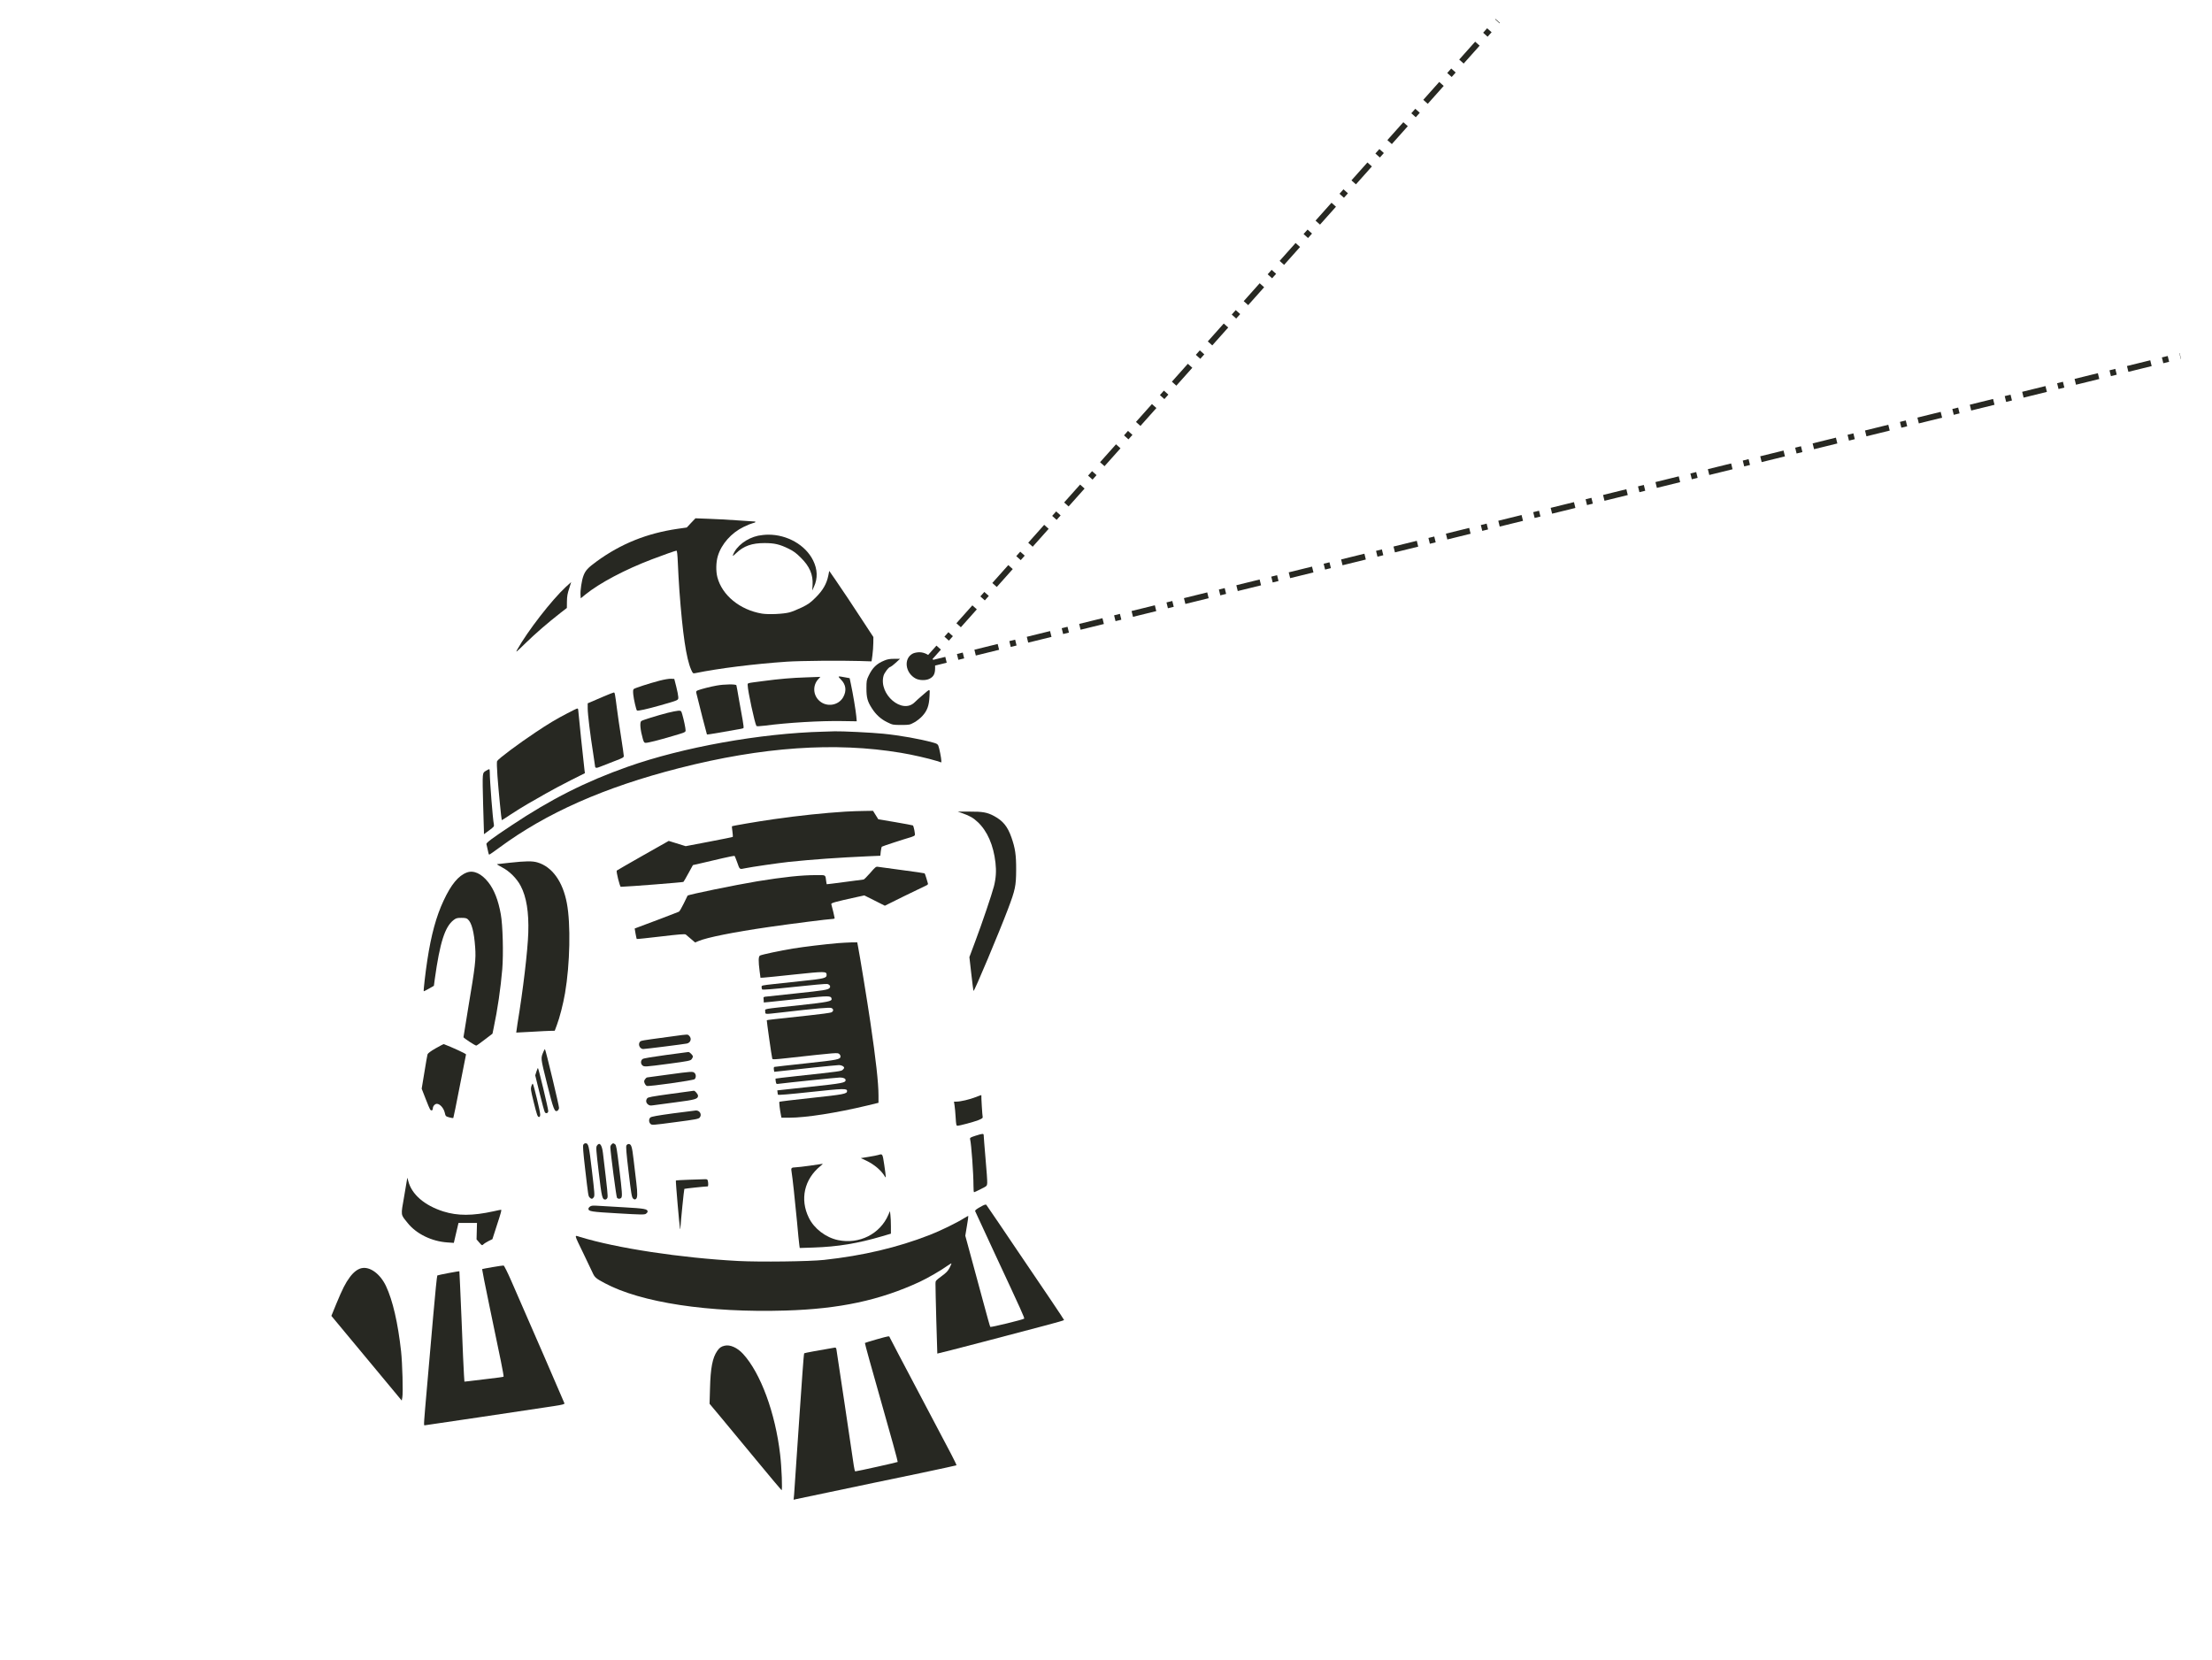 <?xml version="1.0" encoding="UTF-8" standalone="no"?>
<svg
   xmlns:dc="http://purl.org/dc/elements/1.1/"
   xmlns:cc="http://creativecommons.org/ns#"
   xmlns:rdf="http://www.w3.org/1999/02/22-rdf-syntax-ns#"
   xmlns:svg="http://www.w3.org/2000/svg"
   xmlns="http://www.w3.org/2000/svg"
   xmlns:sodipodi="http://sodipodi.sourceforge.net/DTD/sodipodi-0.dtd"
   xmlns:inkscape="http://www.inkscape.org/namespaces/inkscape"
   version="1.0"
   width="2091.916pt"
   height="1569.75pt"
   viewBox="0 0 2091.916 1569.75"
   preserveAspectRatio="xMidYMid meet"
   id="svg1041"
   sodipodi:docname="r2d2.svg"
   inkscape:version="1.0.1 (1.0.1+r73)">
  <defs
     id="defs1045">
    <inkscape:path-effect
       effect="simplify"
       id="path-effect1158"
       is_visible="true"
       lpeversion="1"
       steps="1"
       threshold="0.028"
       smooth_angles="360"
       helper_size="0"
       simplify_individual_paths="false"
       simplify_just_coalesce="false" />
    <inkscape:path-effect
       effect="simplify"
       id="path-effect1139"
       is_visible="true"
       lpeversion="1"
       steps="1"
       threshold="0.028"
       smooth_angles="360"
       helper_size="0"
       simplify_individual_paths="false"
       simplify_just_coalesce="false" />
  </defs>
  <sodipodi:namedview
     pagecolor="#ffffff"
     bordercolor="#666666"
     borderopacity="1"
     objecttolerance="10"
     gridtolerance="10"
     guidetolerance="10"
     inkscape:pageopacity="0"
     inkscape:pageshadow="2"
     inkscape:window-width="1920"
     inkscape:window-height="1016"
     id="namedview1043"
     showgrid="false"
     inkscape:zoom="0.3155464"
     inkscape:cx="1405.8954"
     inkscape:cy="147.35089"
     inkscape:window-x="0"
     inkscape:window-y="27"
     inkscape:window-maximized="1"
     inkscape:current-layer="svg1041"
     fit-margin-top="0"
     fit-margin-left="0"
     fit-margin-right="0"
     fit-margin-bottom="0" />
  <g
     id="g1135"
     transform="matrix(0.691,0,0,0.691,167.446,466.84)">
    <path
       d="m 703.5,40 -5.9,6.3 -12.6,1.8 c -41.9,6.1 -77.5,20.4 -110.6,44.5 -12.1,8.8 -15.5,12.5 -18.2,19.7 -2.4,6.3 -4.5,20.3 -4,26.6 l 0.3,4.3 6.5,-5.3 c 19.4,-15.7 54.2,-34.1 91,-48.1 16,-6.1 32.2,-11.8 33.5,-11.8 0.8,0 1.4,5.1 1.9,17.2 0.4,9.5 1.3,26.3 2.1,37.3 4.4,59.4 9.4,93.2 16.1,108.4 2.3,5.2 2.5,5.3 5.7,4.7 31.6,-6.5 80.4,-12.6 125.7,-15.7 18.5,-1.2 72.7,-1.7 99.5,-0.9 l 16,0.5 1.2,-8.5 c 0.6,-4.7 1.2,-12.2 1.2,-16.6 l 0.1,-8.2 -14.3,-21.8 c -16.9,-25.9 -26,-39.5 -37.5,-56.3 l -8.6,-12.4 -1.3,6.4 c -2.2,11.2 -7.5,20.3 -17.2,29.9 -7.3,7.3 -10.1,9.3 -19.1,13.7 -5.8,2.8 -13.4,5.9 -17,6.8 -8.5,2.2 -28.8,3.1 -37.7,1.6 -30,-5.1 -54.3,-25 -60.8,-49.7 -2.2,-8.4 -1.9,-20.7 0.6,-29 4.9,-16.4 18.5,-31.8 35.3,-39.9 5,-2.5 10.6,-4.7 12.4,-5.1 4.2,-0.8 5.2,-2.4 1.5,-2.4 -1.5,0 -11.8,-0.7 -22.8,-1.5 -11,-0.8 -28.3,-1.8 -38.5,-2.1 l -18.5,-0.7 z"
       id="path951"
       style="fill:#272822;fill-opacity:1;stroke:none;stroke-width:0.1" />
    <path
       d="m 795.3,57.5 c -15.6,3.4 -29.8,14.2 -34.3,26.1 -1,2.4 -0.4,2.1 4.3,-2.3 10.3,-9.8 21.5,-13.7 38.7,-13.7 13.6,0 20.8,1.7 33,7.7 6.6,3.2 10.3,5.9 16.6,12.2 12.2,12 17,23.3 16.2,37.4 l -0.5,7.6 2.4,-5.2 c 5.3,-11.5 4.9,-23.7 -1.2,-36 -10.4,-21.1 -35.7,-35.5 -61.7,-35.2 -4,0 -10.1,0.7 -13.5,1.4 z"
       id="path953"
       style="fill:#272822;fill-opacity:1;stroke:none;stroke-width:0.1" />
    <path
       d="m 532.1,127.6 c -19.4,18 -52.1,60.1 -66.6,85.9 -2.5,4.5 -1.5,3.7 11.6,-9.1 13.9,-13.5 30.2,-27.6 48,-41.5 l 8.4,-6.5 0.1,-9 c 0.1,-7 0.8,-10.9 3.1,-17.7 1.6,-4.8 2.8,-8.7 2.7,-8.7 -0.1,0 -3.4,3 -7.3,6.6 z"
       id="path955"
       style="fill:#272822;fill-opacity:1;stroke:none;stroke-width:0.1" />
    <path
       d="m 1007.2,218.7 c -13.2,6.5 -10.8,26.8 3.9,34.4 5,2.5 13.4,2.7 18.3,0.4 6,-2.9 8.1,-6.8 8.1,-15.1 0,-6 -0.4,-7.7 -2.8,-11.2 -3.9,-6 -11.6,-10.2 -18.7,-10.2 -3,0 -7,0.8 -8.8,1.7 z"
       id="path957"
       style="fill:#272822;fill-opacity:1;stroke:none;stroke-width:0.1" />
    <path
       d="m 967.9,228.4 c -10.4,4.2 -16.2,9.9 -21.3,20.6 -2.9,6 -3.1,7.3 -3.1,17.5 0,12.7 1.5,18 7.5,27.3 5.5,8.6 12.3,14.8 21,19 7.3,3.6 7.8,3.7 19,3.7 11.2,0 11.7,-0.1 17.8,-3.4 3.5,-1.9 8.5,-5.8 11.2,-8.8 6.7,-7.3 9.2,-14.2 9.8,-26.8 0.5,-11.4 1.7,-11.3 -10.1,-1.2 -3.8,3.2 -8.3,7.3 -10.1,9.1 -17,17 -49.6,-10.7 -42.7,-36.2 1.2,-4.3 7.3,-12.2 9.5,-12.2 0.6,-0.1 3.8,-2.5 7.1,-5.5 l 6,-5.5 h -8 c -6.1,0 -9.4,0.6 -13.6,2.4 z"
       id="path959"
       style="fill:#272822;fill-opacity:1;stroke:none;stroke-width:0.1" />
    <path
       d="m 908.5,254.3 c 7,6.9 8.1,15.4 3.2,24.2 -6.4,11.4 -22.4,14 -32.4,5.2 -9,-7.9 -9.7,-21.4 -1.5,-30.1 l 2.7,-2.9 -19.5,0.7 c -19.2,0.6 -37,2.1 -58.5,5 -24.2,3.2 -21.5,2.4 -21.5,6.1 0,7 9.6,51.6 11.9,55.3 0.4,0.7 3.9,0.6 11.1,-0.3 32,-4.2 76.6,-6.8 106.4,-6.3 l 19.8,0.3 -0.6,-7 c -0.7,-7.6 -4.6,-31.1 -7.4,-44 l -1.7,-8 -6.5,-1.2 c -10,-1.9 -10.2,-1.8 -5.5,3 z"
       id="path961"
       style="fill:#272822;fill-opacity:1;stroke:none;stroke-width:0.1" />
    <path
       d="m 660.4,255.9 c -14.4,3.8 -33.5,10 -35.3,11.4 -1,0.9 -1.2,2.7 -0.7,7.7 0.6,6.3 3.9,20.6 5,21.7 1,1 13.6,-1.8 32.3,-7.1 25.7,-7.4 24.3,-6.8 24.3,-11.3 -0.1,-2.1 -1.3,-8.5 -2.8,-14.3 l -2.7,-10.5 -4.5,-0.2 c -2.5,-0.2 -9.4,1 -15.6,2.6 z"
       id="path963"
       style="fill:#272822;fill-opacity:1;stroke:none;stroke-width:0.1" />
    <path
       d="m 738.5,262.6 c -8.6,1.5 -21.3,4.8 -25.7,6.5 -2.3,1 -2.7,1.6 -2.1,3.8 3.6,15.1 14.2,56.3 14.5,56.6 0.2,0.3 7.6,-0.8 16.4,-2.4 8.7,-1.6 19.6,-3.5 24.1,-4.2 4.5,-0.7 8.7,-1.5 9.3,-1.9 0.7,-0.4 0.4,-3.9 -0.9,-11.1 -1.1,-5.7 -3.4,-18.5 -5.1,-28.4 -1.7,-9.9 -3.2,-18.6 -3.5,-19.3 -0.6,-1.7 -16.6,-1.5 -27,0.4 z"
       id="path965"
       style="fill:#272822;fill-opacity:1;stroke:none;stroke-width:0.1" />
    <path
       d="m 583,277.9 c -7.4,3.2 -15.2,6.5 -17.2,7.4 l -3.8,1.6 v 7 c 0,7.6 3.4,35.7 7.5,61.5 1.4,8.8 2.5,16.4 2.5,17 0.1,3.4 1.7,3.6 8.1,0.9 3.5,-1.4 12,-4.8 18.9,-7.4 11.2,-4.2 12.5,-5 12.4,-7.1 0,-1.3 -1.7,-12.9 -3.7,-25.8 -2.1,-12.9 -4.6,-30.5 -5.7,-39 -2.7,-20.8 -2.9,-22 -4.3,-21.9 -0.7,0 -7.3,2.6 -14.7,5.8 z"
       id="path967"
       style="fill:#272822;fill-opacity:1;stroke:none;stroke-width:0.1" />
    <path
       d="m 534.1,300.6 c -15.6,8.1 -25.9,14.3 -43.1,25.8 -24.2,16.1 -51.2,36.3 -53,39.6 -0.5,1 -0.3,9.2 0.5,20.3 1.4,19.3 5.4,60 5.9,60.5 0.2,0.1 5.9,-3.5 12.7,-8.1 6.9,-4.5 16.9,-10.8 22.4,-13.9 5.5,-3.1 16.8,-9.5 25,-14.3 8.3,-4.7 23.7,-13 34.3,-18.3 l 19.4,-9.7 -0.6,-4.5 c -1,-7.6 -8.6,-80.6 -8.6,-82.3 0,-1 -0.6,-1.7 -1.2,-1.7 -0.7,0 -6.9,3 -13.7,6.6 z"
       id="path969"
       style="fill:#272822;fill-opacity:1;stroke:none;stroke-width:0.1" />
    <path
       d="m 671.5,299.9 c -14.4,3.7 -34.7,10 -36.2,11.3 -2.3,1.8 -1.3,12.3 2.2,24.5 1.3,4.4 2,5.3 3.8,5.3 3.5,0 17.7,-3.6 37,-9.3 16.8,-4.9 17.7,-5.3 17.7,-7.7 0,-3 -2.4,-14.5 -4.5,-21.7 -1.5,-5.2 -1.6,-5.3 -5.3,-5.3 -2,0.1 -8.7,1.4 -14.7,2.9 z"
       id="path971"
       style="fill:#272822;fill-opacity:1;stroke:none;stroke-width:0.1" />
    <path
       d="m 884.5,325.7 c -86,2.2 -192.3,21.3 -268,48.1 -57.2,20.2 -105.1,44.4 -158.8,80.2 -26.7,17.7 -34.9,23.9 -34.3,25.6 0.3,0.8 1.1,4.4 1.8,7.9 0.6,3.6 1.5,6.5 2,6.5 0.5,0 6.6,-4.2 13.6,-9.4 64.5,-47.7 144.1,-82.9 246.3,-109 113.9,-29.1 213.7,-36 303.4,-21 15.3,2.5 38,7.7 49.3,11.2 l 6.2,2 v -2.3 c 0,-3.3 -2.8,-17.5 -4.1,-20.6 -0.8,-2.1 -2.3,-3 -7.2,-4.3 -17.7,-4.9 -45.2,-9.8 -68.2,-12.1 -15.7,-1.6 -57.1,-3.6 -66.5,-3.3 -3,0.1 -10,0.3 -15.5,0.5 z"
       id="path973"
       style="fill:#272822;fill-opacity:1;stroke:none;stroke-width:0.1" />
    <path
       d="m 422.8,379.2 c -3.3,1.9 -3.8,2.7 -4.3,7.3 -0.4,2.9 -0.2,20.5 0.4,39.1 0.6,18.7 1.1,35.4 1.1,37.1 v 3.3 l 7.1,-5.2 c 6.5,-4.8 7,-5.4 6.5,-8.1 -1.6,-7.8 -5.6,-59.4 -5.6,-71.7 0,-2.2 -0.3,-4 -0.7,-4 -0.5,0 -2.5,1 -4.5,2.2 z"
       id="path975"
       style="fill:#272822;fill-opacity:1;stroke:none;stroke-width:0.1" />
    <path
       d="m 915,435.1 c -30.1,1.9 -63.5,5.4 -98.5,10.4 -22.9,3.3 -56.3,9 -57.1,9.7 -0.1,0.2 0.1,3.5 0.7,7.2 0.5,3.8 0.7,7.1 0.5,7.3 -0.2,0.3 -14.8,3.2 -32.5,6.6 l -32,6.1 -11.6,-3.6 -11.6,-3.6 -35.2,19.9 c -19.4,11 -35.5,20.3 -35.9,20.7 -1.1,1.1 4.2,22.2 5.5,22.2 10.1,-0.2 85.2,-6.1 85.7,-6.7 0.5,-0.4 3.6,-5.8 6.9,-11.9 l 6.1,-11.1 12.3,-2.8 c 6.7,-1.5 19.4,-4.5 28.2,-6.6 8.8,-2.1 16.3,-3.5 16.6,-3.1 0.3,0.4 1.8,4.1 3.3,8.2 3.8,10.8 3.1,10.3 11.2,8.6 8.5,-1.8 45.3,-7.1 58.9,-8.6 33.5,-3.5 67.5,-5.9 109.5,-7.8 l 16.5,-0.7 0.6,-5.8 c 0.4,-3.2 1,-6.2 1.5,-6.6 0.8,-0.7 28.9,-9.9 40.3,-13.2 2.3,-0.7 4.5,-1.8 4.8,-2.5 0.6,-1.7 -1.5,-12.7 -2.7,-13.4 -0.5,-0.3 -11.3,-2.3 -24.1,-4.5 l -23.2,-3.9 -3.6,-5.8 -3.6,-5.8 -12,0.2 c -6.6,0 -18.1,0.5 -25.5,0.9 z"
       id="path977"
       style="fill:#272822;fill-opacity:1;stroke:none;stroke-width:0.1" />
    <path
       d="m 1075,437.4 c 9.9,3.5 14.8,6.3 20.8,12 13.1,12.2 21.6,31.7 24.3,55.6 1.3,11.3 0.7,21.2 -2.1,32.3 -2.9,11.2 -16.3,50.8 -25.8,76 l -7.8,20.9 2.6,22.8 c 1.4,12.6 2.8,23.2 3.1,23.5 1,0.9 35.2,-80.5 47.1,-112 10,-26.4 11.1,-31.8 11.2,-53.5 0.1,-20.7 -1.3,-29.8 -6.5,-44.7 -5.3,-15 -11.6,-22.6 -23.8,-29.2 -9.4,-5 -15.6,-6.1 -33.6,-6 h -16 z"
       id="path979"
       style="fill:#272822;fill-opacity:1;stroke:none;stroke-width:0.1" />
    <path
       d="m 456,505 c -9.1,1 -17.2,1.9 -18,2 -0.8,0 2.1,1.9 6.5,4.2 10.3,5.2 20.4,15.3 25.8,25.6 7.9,15 11.3,36 10.4,64.1 -0.8,24.9 -7.2,78.7 -14.8,124.5 -1,6.6 -1.8,12 -1.7,12.1 0.2,0.1 9.8,-0.4 21.3,-1.1 11.6,-0.7 23.3,-1.3 26.2,-1.3 l 5.2,-0.1 2.9,-7.8 c 3.8,-10 8.6,-28.6 11.2,-43.7 6.8,-39.8 7.9,-94.5 2.5,-123 -5.6,-29.8 -20.2,-50 -40.4,-55.9 -6.8,-2 -15.9,-1.9 -37.1,0.4 z"
       id="path981"
       style="fill:#272822;fill-opacity:1;stroke:none;stroke-width:0.1" />
    <path
       d="m 948.6,519.1 c -4.3,4.9 -8.3,8.9 -8.9,8.9 -0.7,0.1 -12.2,1.6 -25.7,3.4 -13.5,1.8 -24.6,3.2 -24.8,3.1 -0.2,-0.1 -0.5,-2 -0.8,-4.1 -1.2,-9.2 0,-8.4 -13.2,-8.4 -20.9,0 -44.9,2.6 -81.2,8.5 -30,5 -94.4,18.2 -95.3,19.6 -0.1,0.2 -2.5,5.1 -5.2,10.7 -2.8,5.7 -5.7,10.8 -6.7,11.3 -1.3,0.7 -45.2,17.4 -57.9,22 l -2.6,1 1.2,7 c 0.7,3.8 1.4,7.1 1.6,7.3 0.2,0.3 15,-1.3 32.9,-3.4 25.3,-3 32.9,-3.6 34.2,-2.7 0.9,0.7 4.1,3.4 7.2,6.1 l 5.6,4.8 4.8,-2 c 11.6,-4.9 47.5,-12.1 95.7,-19.1 31,-4.5 83.2,-11.1 87.6,-11.1 1.6,0 2.9,-0.5 2.9,-1.1 0,-0.9 -3.3,-14.8 -4.6,-19.1 -0.5,-1.7 5,-3.2 35.1,-9.8 l 10.1,-2.2 14,7 14.1,7.1 26.4,-13.1 c 14.5,-7.1 27.9,-13.6 29.8,-14.4 2,-0.8 3.1,-1.9 2.8,-2.7 -0.3,-0.7 -1.3,-4.1 -2.2,-7.5 -1,-3.5 -2.1,-6.4 -2.4,-6.6 -0.4,-0.3 -14.4,-2.3 -31.1,-4.5 -16.8,-2.2 -31.7,-4.3 -33.1,-4.5 -2.3,-0.4 -3.6,0.7 -10.3,8.5 z"
       id="path983"
       style="fill:#272822;fill-opacity:1;stroke:none;stroke-width:0.1" />
    <path
       d="m 396.7,518.4 c -11.6,4.3 -21.5,16.2 -31.9,38.5 -10,21.3 -17,46.7 -22.3,81.6 -2.6,16.9 -5.4,41.7 -4.9,42.4 0.2,0.2 3.4,-1.4 7.1,-3.5 l 6.8,-3.9 1.2,-9 c 7,-50.3 13.9,-72 25.9,-81.1 3.3,-2.5 4.6,-2.9 10.5,-2.9 5.3,0 7.2,0.4 8.9,2 5.2,4.6 8.5,17.1 10,38.3 1.2,16.4 0.2,25.2 -9.5,82.8 -3.6,21.6 -6.5,39.6 -6.5,40.2 0,1.1 15.8,11.5 17.5,11.5 0.6,0 5.8,-3.7 11.6,-8.2 l 10.6,-8.1 1.6,-7.8 c 5.3,-24.9 9.6,-54.4 11.8,-80.6 1.7,-21 0.7,-60.1 -2,-74.9 -3.4,-19.3 -9.2,-34 -17.2,-44 -9.3,-11.8 -20,-16.7 -29.2,-13.3 z"
       id="path985"
       style="fill:#272822;fill-opacity:1;stroke:none;stroke-width:0.1" />
    <path
       d="m 904.5,615.1 c -18.7,1.6 -45.9,4.9 -61.5,7.4 -17.1,2.8 -42.5,8.2 -45.2,9.6 -2.2,1.2 -2.3,7.6 -0.5,21.4 l 1.2,9 4,-0.2 c 2.2,-0.1 21.3,-2 42.5,-4.3 41.7,-4.4 44,-4.4 44,0.5 0,4.4 -2.8,5.2 -33.5,8.4 -15.9,1.7 -33,3.6 -38,4.1 -18,2 -17.5,1.9 -17.5,4.3 0,1.2 0.4,2.7 0.8,3.2 0.5,0.7 14.6,-0.4 43.7,-3.5 23.7,-2.6 44.1,-4.4 45.4,-4 3.4,0.8 4.9,3.4 3.2,5.4 -2.2,2.6 -7.1,3.4 -47.1,7.6 -21.2,2.2 -39.6,4.2 -41,4.4 -1.4,0.1 -2.5,0.8 -2.4,1.4 0.1,0.7 0.2,2.4 0.3,3.8 l 0.1,2.7 7.8,-0.7 c 4.2,-0.4 23.9,-2.5 43.6,-4.6 37.9,-4.1 40.6,-4.1 41.4,0.2 0.7,3.5 -4.8,4.6 -43.4,8.8 -53.1,5.7 -47.4,4.6 -47.4,8.6 0,4.1 -1.4,4 20.7,1.5 50.9,-5.9 67.5,-7.3 69.9,-6.2 3.2,1.4 3.1,4.5 -0.2,6 -1.4,0.6 -15,2.5 -30.3,4.1 -48.4,5.2 -57.6,6.2 -58,6.6 -0.3,0.3 6.6,49.4 7.5,52.5 0.4,1.4 2.5,1.3 20.7,-0.7 69.7,-7.7 68.6,-7.6 71.1,-5.5 0.9,0.8 1.6,2.2 1.6,3.2 0,4.1 -3.4,4.8 -47.1,9.5 -23.3,2.5 -42.9,4.7 -43.5,4.9 -0.6,0.2 -0.9,1.7 -0.6,3.5 l 0.5,3.2 5.6,-0.6 c 22.9,-2.7 79.8,-8.6 83,-8.6 3.6,0 7.1,1.9 7.1,3.9 0,0.4 -0.9,1.6 -2,2.6 -2.1,1.9 -4.1,2.2 -62.5,8.5 -15.9,1.7 -29.1,3.3 -29.3,3.5 -0.3,0.2 -0.1,2 0.2,4 0.7,3.6 0.7,3.6 4.9,3 11.5,-1.5 79.3,-8.5 82.8,-8.5 4.7,0 7.9,1.4 7.9,3.5 0,3.7 -4.3,4.5 -49.1,9.3 l -44.4,4.8 0.3,2.5 c 0.1,1.3 0.4,2.9 0.6,3.4 0.3,0.7 15.3,-0.5 44.7,-3.7 45.7,-4.9 49.9,-5 49.9,-1.2 0,3.7 -4.4,4.6 -48.4,9.3 -23.9,2.5 -43.8,5 -44.2,5.3 -0.6,0.7 0.5,10.4 2.2,19 l 0.6,2.8 h 10.6 c 22.9,0 64.9,-6.6 107,-16.7 l 15.2,-3.7 v -10 c 0,-17.4 -3.6,-49.3 -11.1,-100.1 -4,-27.3 -15,-94.6 -17,-104.3 l -1,-5.2 -8.2,0.1 c -4.5,0.1 -12.7,0.6 -18.2,1 z"
       id="path987"
       style="fill:#272822;fill-opacity:1;stroke:none;stroke-width:0.1" />
    <path
       d="m 679,742.5 c -9.1,1.3 -22.3,3.1 -29.5,4 -7.1,0.9 -13.8,2.1 -14.7,2.6 -4.8,2.6 -2.3,10.9 3.3,10.9 2.9,0 55.3,-6.6 59.6,-7.5 5.2,-1.1 7,-6.8 3.3,-10.5 -2.3,-2.3 -0.9,-2.4 -22,0.5 z"
       id="path989"
       style="fill:#272822;fill-opacity:1;stroke:none;stroke-width:0.1" />
    <path
       d="m 354,759 c -7,4 -10.7,6.8 -11.2,8.3 -0.4,1.2 -2.3,12.3 -4.3,24.6 l -3.7,22.4 5.3,13.6 c 2.9,7.5 5.7,14.2 6.2,14.8 1.5,2.1 3.7,1.5 3.7,-1 0,-3.4 2.8,-6.7 5.6,-6.7 4.1,0 9.2,5.7 10.7,11.8 1.2,5.2 1.3,5.3 6.1,6.7 2.8,0.8 5.3,1.2 5.7,0.8 0.3,-0.5 4.3,-19.9 8.8,-43.3 4.5,-23.4 8.4,-43 8.6,-43.6 0.3,-0.9 -19.5,-10 -30.4,-14.1 -0.3,-0.2 -5.3,2.4 -11.1,5.7 z"
       id="path991"
       style="fill:#272822;fill-opacity:1;stroke:none;stroke-width:0.1" />
    <path
       d="m 501.7,763.1 c -4.2,10.1 -4.4,7.7 4.6,44.2 8.9,35.6 10.4,39.6 14.5,37.1 0.9,-0.6 1.8,-2.3 2,-3.7 0.3,-2.3 -18.2,-79.4 -19.3,-80.5 -0.2,-0.2 -1,1.1 -1.8,2.9 z"
       id="path993"
       style="fill:#272822;fill-opacity:1;stroke:none;stroke-width:0.1" />
    <path
       d="m 669,768.2 c -17.7,2.4 -30.4,4.5 -31.7,5.4 -2.8,1.8 -3.1,6.4 -0.5,8.7 2.5,2.3 3.5,2.2 36.7,-2.2 26.1,-3.5 29.1,-4.1 30.7,-6.1 1,-1.2 1.8,-2.9 1.8,-3.7 0,-1.8 -4.5,-6.3 -6.2,-6.2 -0.7,0.1 -14.6,1.9 -30.8,4.1 z"
       id="path995"
       style="fill:#272822;fill-opacity:1;stroke:none;stroke-width:0.1" />
    <path
       d="m 491.8,791 -1.6,5 6,24.4 c 3.3,13.5 6.5,25.2 7.2,26.2 1.7,2.3 4.6,1.1 4.6,-1.8 0.1,-2.9 -13.3,-58.8 -14.1,-58.8 -0.3,0 -1.2,2.3 -2.1,5 z"
       id="path997"
       style="fill:#272822;fill-opacity:1;stroke:none;stroke-width:0.1" />
    <path
       d="m 672,795 c -15.1,2.1 -28.1,3.9 -28.7,3.9 -0.7,0.1 -2,1.2 -2.9,2.6 -1.4,2.1 -1.4,3 -0.4,5.5 0.7,1.6 2,3.2 3,3.5 3.2,1 63.3,-7.5 65.3,-9.2 2.2,-2.1 2.2,-6.5 -0.1,-8.6 -2.4,-2.2 -4,-2.1 -36.2,2.3 z"
       id="path999"
       style="fill:#272822;fill-opacity:1;stroke:none;stroke-width:0.1" />
    <path
       d="m 484.9,810.8 c -1.1,3.7 -0.8,5.6 3.1,21.4 4.7,18.9 5.4,20.8 7.5,20.8 1,0 1.5,-1.1 1.5,-3.5 0,-3.9 -8.8,-40.5 -10.1,-41.9 -0.4,-0.5 -1.3,1 -2,3.2 z"
       id="path1001"
       style="fill:#272822;fill-opacity:1;stroke:none;stroke-width:0.1" />
    <path
       d="m 675.6,821.4 c -26,3.6 -31.1,4.5 -32.2,6.1 -2.1,2.8 -1.7,6.1 1.1,8.3 2,1.6 3.2,1.8 7.2,1.2 2.6,-0.4 16.4,-2.3 30.7,-4.1 27.1,-3.5 30.6,-4.5 30.6,-9 0,-2 -4.2,-7 -5.7,-6.8 -0.4,0 -14.7,2 -31.7,4.3 z"
       id="path1003"
       style="fill:#272822;fill-opacity:1;stroke:none;stroke-width:0.1" />
    <path
       d="m 1092.5,826 c -7.5,3 -20.3,6 -25.8,6 h -3.4 l 0.8,5.2 c 0.5,2.9 1.1,10.3 1.5,16.5 0.6,9.7 0.9,11.3 2.4,11.3 3.1,0 22.4,-5.2 28.8,-7.7 4.7,-1.9 6.1,-2.9 5.8,-4.2 -0.5,-1.7 -2.1,-28.1 -1.8,-29.4 0.3,-1 -0.5,-0.8 -8.3,2.3 z"
       id="path1005"
       style="fill:#272822;fill-opacity:1;stroke:none;stroke-width:0.1" />
    <path
       d="m 678.6,848.1 c -21.2,2.9 -29.5,4.4 -30.8,5.6 -2.4,2.1 -2.3,6.5 0.2,8.8 1.9,1.8 3,1.7 33.8,-2.4 28.4,-3.7 31.9,-4.4 33.5,-6.3 3.4,-4 0.1,-9.9 -5.2,-9.7 -1.4,0.1 -15.6,1.9 -31.5,4 z"
       id="path1007"
       style="fill:#272822;fill-opacity:1;stroke:none;stroke-width:0.1" />
    <path
       d="m 1092.7,878.7 c -7.1,2.3 -7.8,2.8 -7.3,4.8 1.7,6.6 4.6,46.9 4.6,63.7 0,4.9 0.3,8.8 0.8,8.8 0.4,0 4.6,-1.9 9.2,-4.3 8.4,-4.2 8.5,-4.2 8.8,-8.3 0.2,-2.2 -0.8,-17.3 -2.3,-33.4 -1.4,-16.1 -2.5,-30.4 -2.5,-31.7 0,-2.9 -1.2,-2.8 -11.3,0.4 z"
       id="path1009"
       style="fill:#272822;fill-opacity:1;stroke:none;stroke-width:0.1" />
    <path
       d="m 556,891 c -0.8,1.5 -0.2,9.7 2.4,32.2 4.5,38.7 4.4,37.9 6.3,40 2.2,2.4 4,2.3 5.7,-0.5 1.3,-1.9 1,-6 -2.6,-36.2 -4.1,-35 -4.7,-37.5 -8.9,-37.5 -1,0 -2.3,0.9 -2.9,2 z"
       id="path1011"
       style="fill:#272822;fill-opacity:1;stroke:none;stroke-width:0.1" />
    <path
       d="m 594.6,890.6 c -0.9,0.8 -1.6,2.5 -1.6,3.7 0.1,6.7 8.1,68.1 9.1,69.3 1.4,1.7 4.1,1.8 5.7,0.2 1.8,-1.8 1.4,-7.5 -2.7,-41.2 -3.2,-26.4 -4,-31 -5.6,-32.2 -2.4,-1.8 -3,-1.8 -4.9,0.2 z"
       id="path1013"
       style="fill:#272822;fill-opacity:1;stroke:none;stroke-width:0.1" />
    <path
       d="m 574.6,892.3 c -1.4,2 -1.1,5.7 2.5,36.2 4.2,35.2 4.8,37.5 9.1,37.5 1,0 2.2,-1.1 2.8,-2.4 0.8,-2.3 0.2,-8.3 -6.1,-61.1 -1.4,-11.7 -4.7,-15.7 -8.3,-10.2 z"
       id="path1015"
       style="fill:#272822;fill-opacity:1;stroke:none;stroke-width:0.1" />
    <path
       d="m 615,892 c -0.8,1.5 -0.1,10.4 3,36.3 3.5,29.6 4.3,34.4 6,36.2 1.6,1.5 2.4,1.7 3.8,0.9 2.4,-1.5 2.6,-7.1 0.8,-22.2 -0.8,-7 -2.5,-21 -3.7,-31.2 -2.2,-19 -3.2,-22 -7,-22 -1,0 -2.3,0.9 -2.9,2 z"
       id="path1017"
       style="fill:#272822;fill-opacity:1;stroke:none;stroke-width:0.1" />
    <path
       d="m 959.7,905 c -1.6,0.5 -7.6,1.7 -13.4,2.6 l -10.5,1.7 6.9,3.2 c 11.2,5.2 21.1,13.6 26,21.9 1.7,3 1.7,1.3 -0.8,-15.7 -2.4,-15.8 -2.2,-15.5 -8.2,-13.7 z"
       id="path1019"
       style="fill:#272822;fill-opacity:1;stroke:none;stroke-width:0.1" />
    <path
       d="m 866.5,919.6 c -8.8,1.2 -17.8,2.3 -20,2.3 -5.9,0.2 -6.5,0.8 -5.4,6.6 1.2,7.1 4.4,36.6 7.4,68 1.3,14.8 2.7,29 3.1,31.4 l 0.6,4.4 18.6,-0.6 c 33.5,-1.1 60.7,-5.6 94,-15.4 l 12.2,-3.6 v -10.1 c 0,-5.6 -0.3,-12.5 -0.7,-15.4 l -0.6,-5.4 -2.1,4.9 c -11.3,26.5 -40,40.9 -69,34.8 -16.7,-3.5 -32.7,-15.7 -39.9,-30.5 -12.5,-25.3 -6.3,-52.8 15.8,-70.8 2.2,-1.7 3.5,-3.1 3,-3.1 -0.6,0.1 -8.2,1.2 -17,2.5 z"
       id="path1021"
       style="fill:#272822;fill-opacity:1;stroke:none;stroke-width:0.1" />
    <path
       d="m 315.1,936.3 c -0.1,0.4 -2,11.6 -4.2,24.9 -4.8,27.6 -5.2,24.6 4.8,37 11.8,14.8 32.9,25.1 54.4,26.5 l 8.7,0.6 3.2,-13.7 3.2,-13.6 h 12.7 12.6 l -0.3,11.2 -0.3,11.3 3.7,4.3 c 3.7,4.3 3.7,4.3 5.8,2.4 1.1,-1.1 4.4,-3.1 7.1,-4.5 l 5.1,-2.5 5.6,-17.4 c 6.6,-20.2 7.3,-22.8 6.1,-22.8 -0.5,0 -5.1,0.9 -10.3,2.1 -28.7,6.3 -49,6.3 -68.5,0.2 -25.9,-8.2 -43.6,-23.5 -48.1,-41.8 -0.7,-2.8 -1.3,-4.6 -1.3,-4.2 z"
       id="path1023"
       style="fill:#272822;fill-opacity:1;stroke:none;stroke-width:0.1" />
    <path
       d="m 700.3,938.9 c -9.4,0.3 -17.3,0.8 -17.6,1.1 -0.5,0.5 4.9,63.1 5.7,66 0.2,0.8 0.4,0.4 0.5,-1 0.5,-9.3 4.9,-53.1 5.4,-53.6 0.4,-0.4 27.7,-3.3 32,-3.4 0.8,0 0.9,-4.6 0.1,-7.8 -0.5,-1.9 -1.3,-2.2 -4.8,-2 -2.2,0.1 -11.8,0.4 -21.3,0.7 z"
       id="path1025"
       style="fill:#272822;fill-opacity:1;stroke:none;stroke-width:0.1" />
    <path
       d="m 1099.2,976.2 c -5.4,3 -7.2,4.5 -6.9,5.7 0.3,0.9 11.9,25.9 25.7,55.6 38.8,83.2 42.2,90.7 41.3,91.5 -1.4,1.4 -45.6,12.1 -46.3,11.3 -0.4,-0.4 -4.8,-16.1 -9.8,-34.8 -5.1,-18.7 -12.6,-46.6 -16.8,-62 l -7.6,-28 2.2,-13.3 c 1.3,-7.3 2.1,-13.4 1.9,-13.7 -0.2,-0.2 -2.9,1.2 -5.9,3.1 -9.2,5.9 -32.7,17.4 -47,22.9 -44.2,17.2 -91.2,28.3 -144.5,34.1 -20.2,2.2 -87.8,3 -117.2,1.5 -79.1,-4.2 -167,-17.6 -217.1,-33 -7.7,-2.4 -8.2,-4.5 4.8,22.4 5.4,11.1 11,22.9 12.5,26.2 3,6.8 4.6,8.2 16.6,14.6 49.6,26.7 142.5,40.8 247.7,37.6 74,-2.2 129,-14 183.6,-39.3 10.4,-4.8 29.8,-16 38,-22 2.8,-1.9 5.2,-3.4 5.4,-3.2 0.2,0.2 -0.9,2.9 -2.5,6 -2.3,4.4 -4.4,6.7 -11,11.5 -8.1,6 -8.3,6.2 -8.3,10.3 -0.1,8.1 2.3,95.3 2.5,95.6 0.2,0.2 28.8,-7.2 63.7,-16.3 34.8,-9.2 73.8,-19.4 86.6,-22.8 12.7,-3.3 23.2,-6.4 23.2,-6.8 0,-0.7 -26.8,-40.5 -64.5,-95.9 -5,-7.4 -16.3,-24.1 -25,-37 -8.7,-12.9 -16.3,-24 -16.9,-24.7 -0.8,-0.9 -2.8,-0.3 -8.4,2.9 z"
       id="path1027"
       style="fill:#272822;fill-opacity:1;stroke:none;stroke-width:0.1" />
    <path
       d="m 565.3,975.5 c -1.3,0.9 -2.3,2.3 -2.3,3 0,3.8 3.7,4.3 40.4,6.4 32.2,1.9 36.2,1.9 38.3,0.6 1.3,-0.9 2.3,-2.2 2.3,-3 0,-3.6 -4,-4.3 -32.5,-5.9 -15.4,-0.9 -31.6,-1.8 -36,-2.1 -6.3,-0.4 -8.5,-0.2 -10.2,1 z"
       id="path1029"
       style="fill:#272822;fill-opacity:1;stroke:none;stroke-width:0.1" />
    <path
       d="m 431.7,1058.5 c -7.6,1.3 -14,2.5 -14.2,2.7 -0.2,0.2 4.5,24 10.5,52.8 6,28.9 12.8,61.8 15.2,73.2 2.3,11.4 4,20.9 3.7,21.2 -0.3,0.4 -10,1.7 -21.5,3 -11.5,1.4 -23.4,2.8 -26.5,3.2 l -5.6,0.6 -0.6,-8.8 c -0.4,-4.9 -1.9,-38.8 -3.3,-75.4 -1.5,-36.6 -2.9,-66.6 -3,-66.8 -0.3,-0.5 -29.1,5 -30.2,5.7 -0.5,0.3 -3,25.1 -5.6,55.1 -2.6,30 -6.3,72.3 -8.2,94 -4.8,54.6 -4.9,56 -3.7,56 0.9,0 136,-20.1 176.8,-26.3 11.8,-1.8 14.9,-2.6 14.7,-3.8 -0.3,-1.2 -48.4,-112 -72.7,-167.4 -5.2,-11.9 -9.8,-21.1 -10.6,-21.2 -0.8,-0.1 -7.6,0.9 -15.2,2.2 z"
       id="path1031"
       style="fill:#272822;fill-opacity:1;stroke:none;stroke-width:0.1" />
    <path
       d="m 252.2,1060 c -5.3,1.2 -10.9,5.6 -15.8,12.3 -5.9,7.9 -10.1,16.2 -18.5,36.5 l -6.7,16.4 20.1,24.2 c 11.1,13.4 32.8,39.5 48.2,58 l 28,33.7 0.8,-4.3 c 1.2,-6.1 0.1,-46.7 -1.7,-63.1 -4.3,-38.9 -11.4,-69.7 -20.7,-89.4 -8,-16.8 -22.2,-27.1 -33.7,-24.3 z"
       id="path1033"
       style="fill:#272822;fill-opacity:1;stroke:none;stroke-width:0.1" />
    <path
       d="m 957.2,1157.4 c -8.4,2.4 -15.5,4.6 -15.8,4.9 -0.3,0.3 9.8,36.9 22.5,81.3 12.7,44.4 22.8,81.1 22.4,81.5 -0.7,0.6 -55.9,12.9 -58.1,12.9 -0.5,0 -1.4,-3.5 -2,-7.8 -0.7,-4.2 -6.1,-41.2 -12.2,-82.2 -6.1,-41 -11.3,-75.7 -11.6,-77.1 -0.4,-2 -1,-2.5 -2.7,-2.2 -20.8,3.5 -40.9,7.2 -41.4,7.7 -0.3,0.3 -1.4,12.6 -2.4,27.3 -1,14.7 -2.8,39.8 -3.9,55.8 -1.1,15.9 -3.1,45.6 -4.5,66 -1.3,20.3 -2.7,40.2 -3,44.2 l -0.7,7.1 3.9,-0.9 c 2.1,-0.5 22.3,-4.7 44.8,-9.4 22.6,-4.7 49.6,-10.4 60,-12.6 10.5,-2.1 40.3,-8.4 66.3,-13.8 26.1,-5.5 47.6,-10.2 47.9,-10.4 0.3,-0.3 -3,-7.2 -7.3,-15.4 -7.9,-15.2 -53,-100.6 -72.4,-137.3 -6,-11.3 -11.2,-21.3 -11.6,-22.3 -0.8,-2.2 -0.3,-2.3 -18.2,2.7 z"
       id="path1035"
       style="fill:#272822;fill-opacity:1;stroke:none;stroke-width:0.1" />
    <path
       d="m 749.5,1166 c -4.9,1.1 -7.2,2.8 -10.3,7.3 -6.4,9.3 -9.1,23.2 -9.8,51.2 l -0.6,21 15.9,19 c 8.7,10.5 30.6,36.9 48.7,58.8 18,21.8 33.3,40 33.9,40.4 1.4,0.9 0.2,-31 -1.9,-48.7 -6.6,-57.1 -26.8,-111.8 -50.9,-137.9 -7.9,-8.5 -17.6,-12.8 -25,-11.1 z"
       id="path1037"
       style="fill:#272822;fill-opacity:1;stroke:none;stroke-width:0.1" />
  </g>
  <path
     style="fill:none;stroke:#272822;stroke-width:5.669;stroke-linecap:butt;stroke-linejoin:miter;stroke-miterlimit:4;stroke-dasharray:22.677, 11.338, 5.669, 11.338;stroke-dashoffset:0;stroke-opacity:1"
     d="M 872.627,629.335 C 1053.876,426.152 1235.126,222.969 1416.376,19.787"
     id="path1137"
     inkscape:path-effect="#path-effect1139"
     inkscape:original-d="M 872.62654,629.33459 1416.3761,19.786761"
     sodipodi:nodetypes="cc" />
  <path
     style="fill:none;stroke:#272822;stroke-width:5.669;stroke-linecap:butt;stroke-linejoin:miter;stroke-miterlimit:4;stroke-dasharray:22.677, 11.339, 5.669, 11.339;stroke-dashoffset:0;stroke-opacity:1"
     d="M 872.627,629.335 C 1269.072,531.761 1665.517,434.187 2061.963,336.614"
     id="path1137-3"
     inkscape:path-effect="#path-effect1158"
     inkscape:original-d="M 872.62654,629.33459 2061.963,336.61368"
     sodipodi:nodetypes="cc" />
  <rect
     style="fill:#272822;fill-opacity:0;stroke:none;stroke-width:6.155;stroke-linecap:square;stroke-miterlimit:4;stroke-dasharray:none;stroke-opacity:0;stop-color:#000000"
     id="rect1160"
     width="2091.916"
     height="1569.75"
     x="0"
     y="0"
     ry="13.421" />
</svg>
